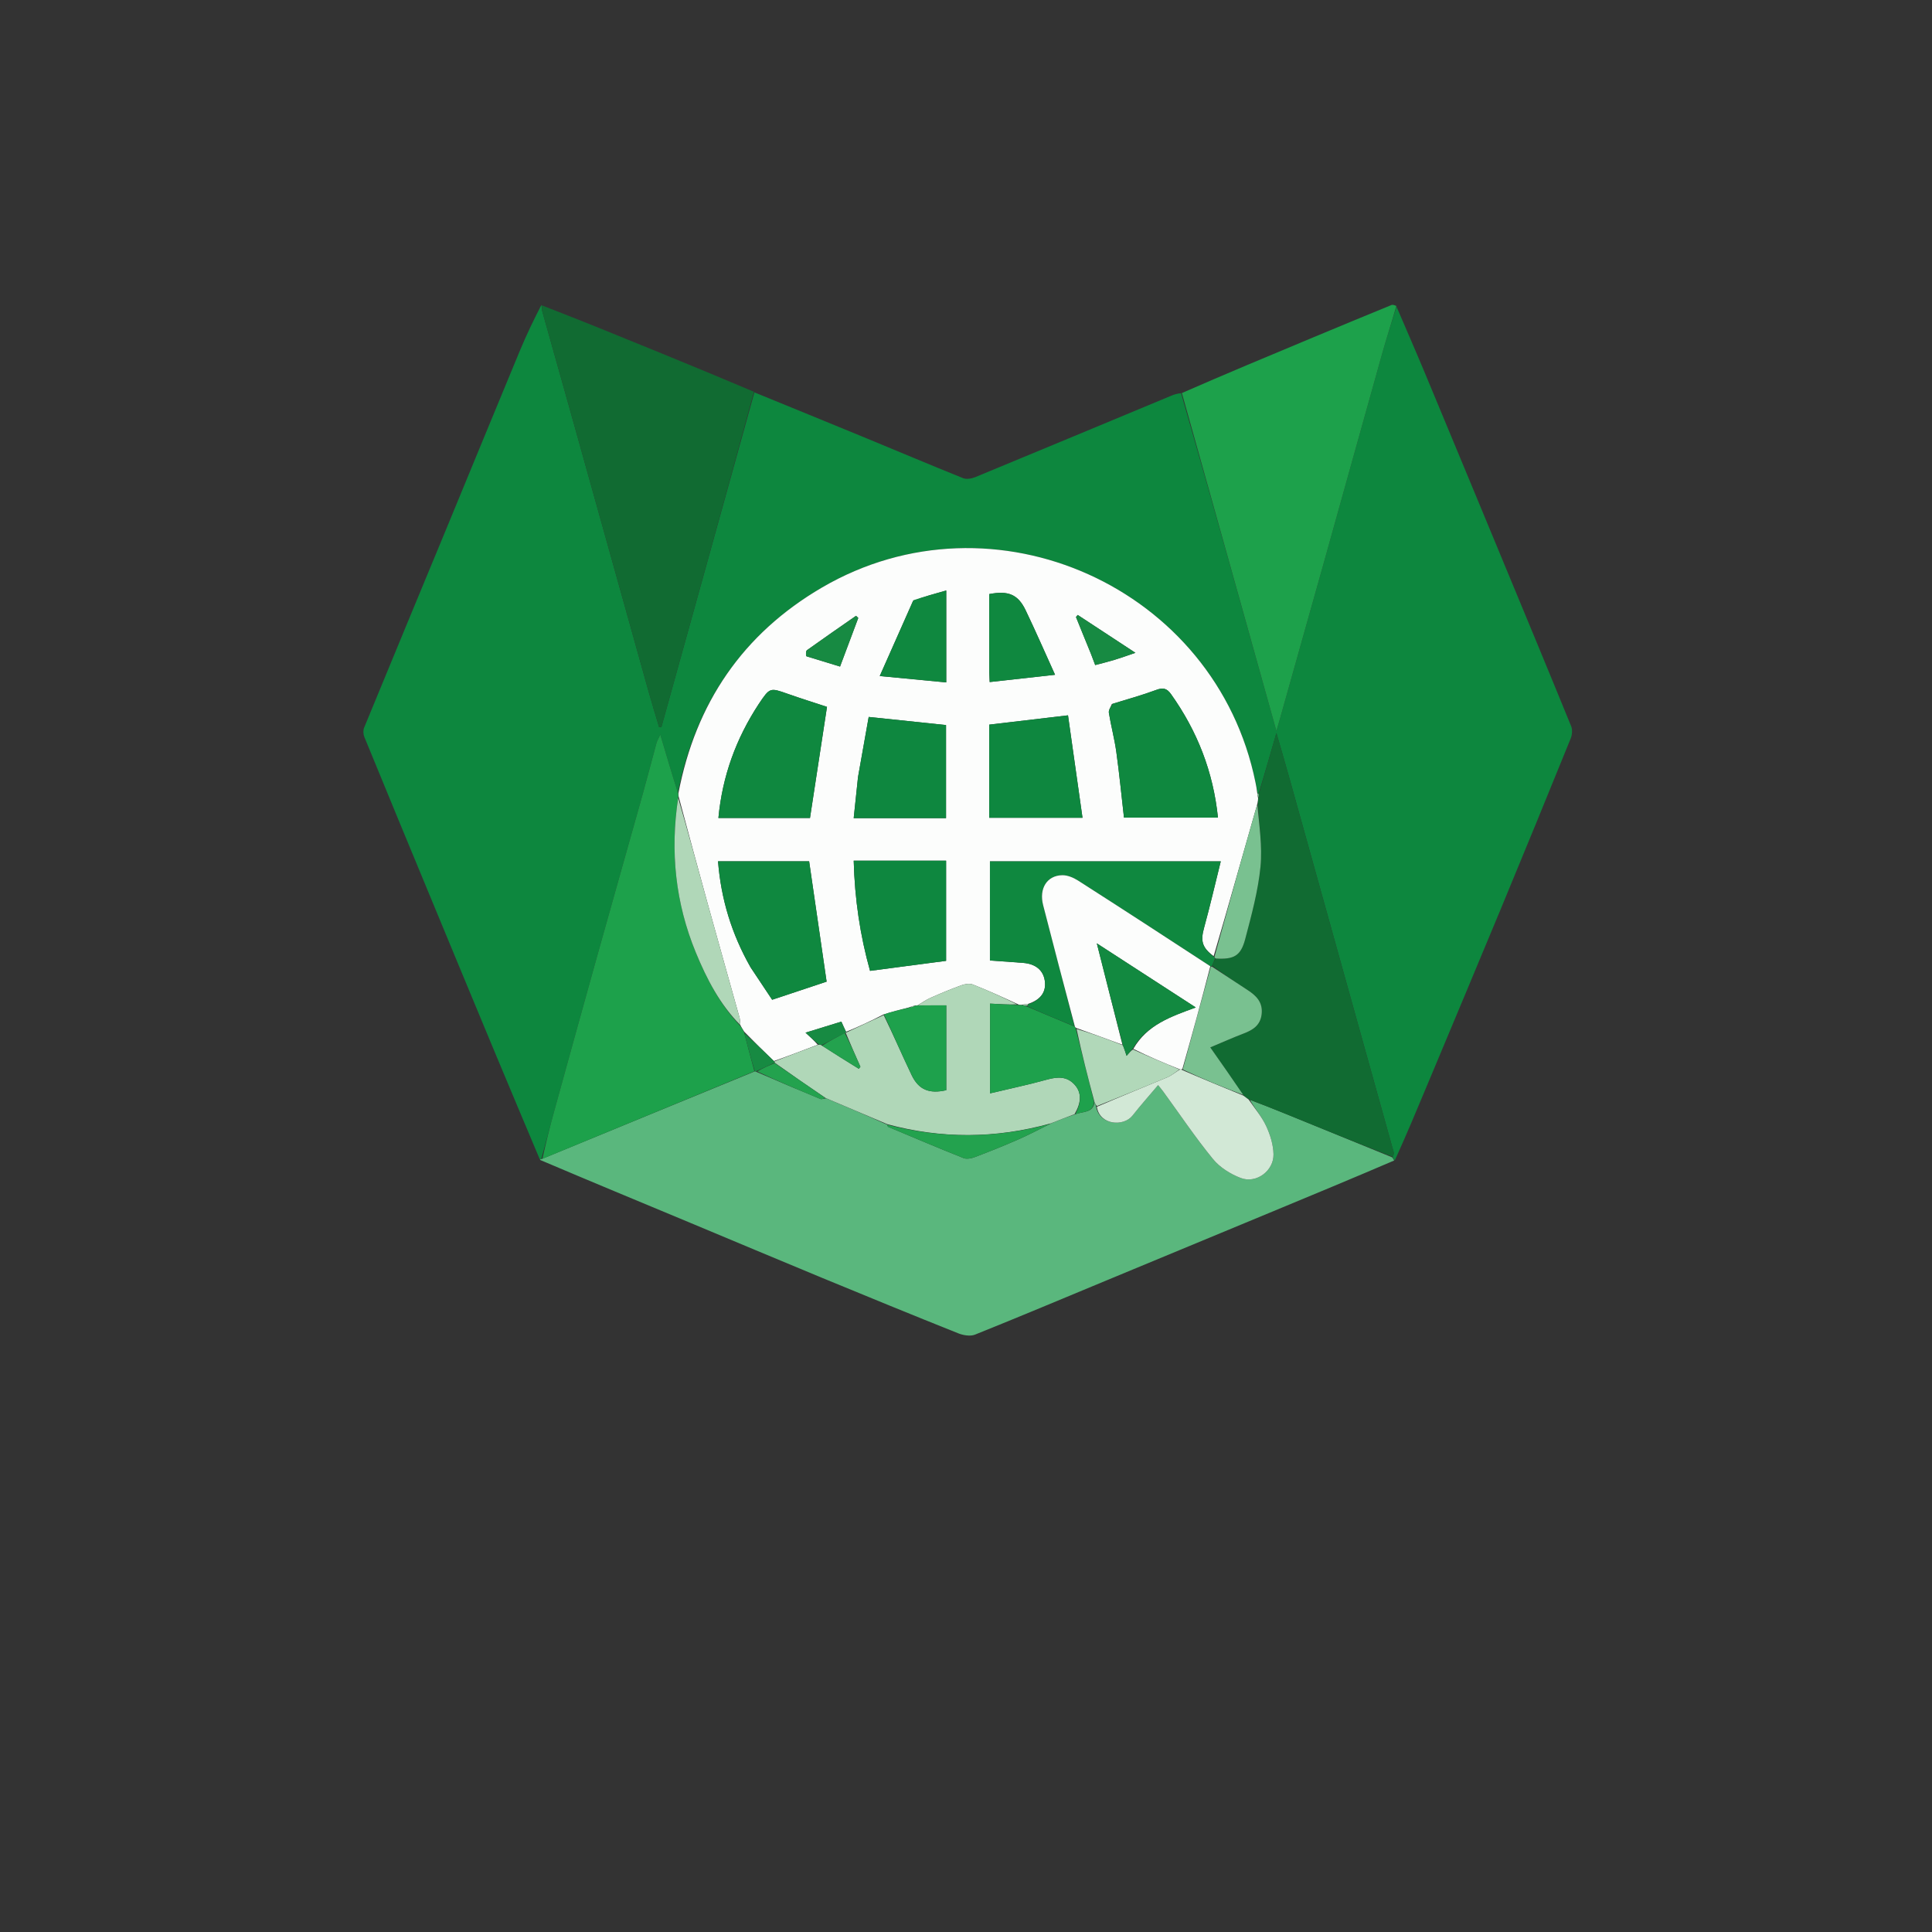 <svg xmlns="http://www.w3.org/2000/svg" xmlns:xlink="http://www.w3.org/1999/xlink" version="1.1" id="Layer_1" x="0px" y="0px" width="100%" viewBox="0 0 945 945" enable-background="new 0 0 945 945" xml:space="preserve">

    <rect x="0" y="0" width="945" height="945" fill="#333333" stroke="none"/>

    <path fill="#0D873E" opacity="1" stroke="none" d=" M264.025,567.057   C256.688,549.598 249.309,532.157 242.025,514.676   C231.609,489.68 221.253,464.659 210.889,439.641   C199.96,413.257 189.03,386.874 178.2,360.45   C177.659,359.129 177.576,357.215 178.109,355.917   C191.607,323.083 205.235,290.303 218.799,257.496   C230.655,228.819 242.406,200.098 254.322,171.445   C257.535,163.718 261.181,156.171 264.819,149.15   C265.079,150.586 265.014,151.45 265.234,152.235   C269.968,169.147 274.762,186.043 279.487,202.958   C292.056,247.959 304.588,292.969 317.164,337.967   C318.819,343.891 320.647,349.766 322.394,355.664   C322.776,355.614 323.157,355.564 323.538,355.514   C338.695,300.984 353.851,246.454 369.008,191.924   C386.868,199.235 404.743,206.512 422.585,213.868   C438.745,220.529 454.839,227.354 471.056,233.872   C472.733,234.547 475.252,234.118 477.042,233.379   C509.063,220.161 541.031,206.814 573.017,193.509   C574.38,192.942 575.799,192.512 577.718,192.313   C593.48,247.134 608.716,301.661 624.335,357.559   C625.169,354.687 625.617,353.188 626.04,351.683   C633.305,325.842 640.596,300.007 647.824,274.155   C657.238,240.483 666.567,206.788 676.015,173.125   C678.195,165.359 680.708,157.686 683.068,149.97   C687.733,160.865 692.485,171.723 697.045,182.66   C709.76,213.155 722.403,243.678 735.059,274.197   C746.256,301.2 757.473,328.194 768.515,355.26   C769.204,356.949 768.989,359.449 768.278,361.2   C756.906,389.204 745.452,417.175 733.877,445.095   C722.047,473.632 710.061,502.105 698.149,530.608   C692.989,542.955 687.843,555.308 682.273,567.521   C681.551,566.947 681.247,566.511 681.224,565.839   C681.592,564.97 681.895,564.278 681.739,563.713   C675.583,541.552 669.376,519.406 663.197,497.252   C652.438,458.676 641.702,420.094 630.934,381.521   C628.911,374.276 626.784,367.06 624.33,358.526   C621.23,369.307 618.498,378.808 615.595,388.218   C615.423,388.128 615.08,387.948 615.029,387.542   C614.685,385.672 614.397,384.207 614.1,382.743   C594.795,287.36 486.008,238.319 402.01,287.403   C363.297,310.024 340.248,343.995 331.577,387.732   C328.635,378.446 325.957,369.399 322.973,359.322   C321.999,361.457 321.381,362.442 321.087,363.515   C318.86,371.655 316.773,379.834 314.497,387.96   C307.22,413.945 299.837,439.899 292.575,465.888   C285.359,491.714 278.212,517.56 271.095,543.414   C268.946,551.219 267,559.079 264.728,566.961   C264.496,567.008 264.025,567.057 264.025,567.057  z"/>
    <path fill="#5AB77D" opacity="1" stroke="none" d=" M680.944,566.075   C681.247,566.511 681.551,566.947 681.943,567.635   C661.773,576.289 641.514,584.692 621.254,593.094   C594.776,604.076 568.296,615.053 541.82,626.039   C520.201,635.009 498.629,644.095 476.906,652.806   C474.592,653.734 471.146,653.144 468.667,652.153   C446.309,643.215 424.023,634.097 401.77,624.901   C380.273,616.017 358.849,606.959 337.378,598.015   C313.048,587.88 288.701,577.787 264.193,567.366   C264.025,567.057 264.496,567.008 265.077,566.862   C300.108,552.472 334.558,538.227 369.242,524.021   C369.477,524.059 369.949,524.112 370.181,524.369   C380.696,528.948 390.969,533.295 401.286,537.536   C401.977,537.82 403,537.294 404.146,537.233   C414.308,541.512 424.193,545.704 433.901,550.107   C434.026,550.644 434.269,551.116 434.643,551.273   C446.849,556.393 459.032,561.574 471.33,566.463   C472.907,567.09 475.244,566.566 476.977,565.909   C483.934,563.268 490.854,560.505 497.669,557.517   C503.201,555.092 508.563,552.281 514.262,549.409   C518.214,547.776 521.904,546.375 526.01,544.991   C529.755,543.577 534.69,544.437 535.371,539.113   C535.802,539.909 536.007,540.494 536.149,541.437   C537.939,550.525 549.694,551.065 553.911,545.709   C557.871,540.679 562.135,535.888 566.456,530.765   C567.587,532.177 568.343,533.049 569.02,533.978   C577.053,545.008 584.674,556.373 593.298,566.918   C596.668,571.04 601.913,574.311 606.965,576.216   C614.513,579.062 623.095,572.65 622.909,564.551   C622.803,559.947 621.325,555.109 619.368,550.885   C617.235,546.279 613.833,542.261 611.365,537.974   C617.136,540.115 622.537,542.241 627.912,544.431   C645.594,551.633 663.268,558.858 680.944,566.075  z"/>
    <path fill="#1DA14B" opacity="1" stroke="none" d=" M683.008,149.66   C680.708,157.686 678.195,165.359 676.015,173.125   C666.567,206.788 657.238,240.483 647.824,274.155   C640.596,300.007 633.305,325.842 626.04,351.683   C625.617,353.188 625.169,354.687 624.335,357.559   C608.716,301.661 593.48,247.134 578.085,192.249   C599.417,182.926 620.903,173.951 642.398,164.997   C655.116,159.699 667.842,154.419 680.592,149.197   C681.247,148.929 682.157,149.284 683.008,149.66  z"/>
    <path fill="#116B32" opacity="1" stroke="none" d=" M368.796,191.641   C353.851,246.454 338.695,300.984 323.538,355.514   C323.157,355.564 322.776,355.614 322.394,355.664   C320.647,349.766 318.819,343.891 317.164,337.967   C304.588,292.969 292.056,247.959 279.487,202.958   C274.762,186.043 269.968,169.147 265.234,152.235   C265.014,151.45 265.079,150.586 265.024,149.347   C284.596,156.922 304.16,164.895 323.71,172.902   C338.677,179.031 353.627,185.204 368.796,191.641  z"/>
    
    
    
    <path fill="#FCFDFC" opacity="1" stroke="none" d=" M331.841,387.972   C340.248,343.995 363.297,310.024 402.01,287.403   C486.008,238.319 594.795,287.36 614.1,382.743   C614.397,384.207 614.685,385.672 614.964,387.915   C615.097,389.166 615.245,389.638 615.377,390.458   C615.33,391.5 615.298,392.194 615.01,393.184   C607.826,418.23 600.897,442.98 593.637,467.683   C587.872,463.411 587.18,460.225 588.952,453.795   C591.882,443.165 594.349,432.408 597.105,421.328   C558.452,421.328 521.258,421.328 484.209,421.328   C484.209,437.705 484.209,453.755 484.209,469.798   C489.855,470.206 495.151,470.563 500.443,470.977   C506.523,471.453 510.241,474.521 511.031,479.639   C511.867,485.047 509.16,488.993 502.819,491.04   C501.639,491.112 500.784,491.277 499.625,491.521   C498.899,491.563 498.48,491.525 497.894,491.197   C490.441,487.749 483.211,484.446 475.822,481.547   C474.218,480.917 471.9,481.328 470.164,481.957   C465.032,483.816 459.984,485.929 454.991,488.142   C452.845,489.093 450.918,490.536 448.641,491.82   C448.218,491.884 448.046,491.884 447.554,491.813   C446.46,492.057 445.687,492.371 444.515,492.789   C440.11,493.9 436.105,494.907 432.001,496.262   C425.946,499.405 419.988,502.2 413.829,504.692   C412.975,502.928 412.323,501.466 411.537,499.701   C405.672,501.511 400.029,503.253 394.006,505.112   C396.504,507.402 398.425,509.163 399.975,511.016   C392.675,513.79 385.746,516.473 378.526,518.995   C373.504,514.178 368.773,509.52 363.961,504.568   C363.295,503.46 362.71,502.646 362.154,501.427   C362.027,499.873 362,498.688 361.692,497.582   C356.493,478.929 351.212,460.299 346.047,441.638   C341.281,424.416 336.631,407.163 331.937,389.596   C331.91,388.837 331.875,388.404 331.841,387.972  M367.181,473.259   C370.744,478.602 374.307,483.945 377.684,489.009   C387.436,485.765 396.345,482.802 404.32,480.149   C401.421,460.189 398.614,440.86 395.771,421.284   C381.495,421.284 366.436,421.284 351.21,421.284   C352.678,439.747 357.826,456.761 367.181,473.259  M543.837,344.355   C543.315,345.785 542.166,347.317 542.378,348.628   C543.414,355.019 545.126,361.308 546.016,367.714   C547.498,378.383 548.536,389.113 549.774,399.932   C564.993,399.932 580.305,399.932 595.743,399.932   C593.431,377.441 585.616,357.604 572.834,339.598   C570.717,336.616 568.892,336.222 565.525,337.475   C558.684,340.021 551.614,341.95 543.837,344.355  M371.007,344.526   C359.984,361.35 353.316,379.695 351.395,400.106   C366.711,400.106 381.738,400.106 396.192,400.106   C399.001,381.745 401.751,363.769 404.508,345.747   C398.218,343.67 391.736,341.644 385.335,339.388   C376.562,336.295 376.588,336.22 371.007,344.526  M429.513,421.004   C425.6,421.004 421.687,421.004 417.578,421.004   C418.064,439.819 420.707,457.557 425.566,474.873   C438.354,473.188 450.616,471.573 462.764,469.973   C462.764,453.531 462.764,437.354 462.764,421.004   C451.76,421.004 441.134,421.004 429.513,421.004  M483.858,374.5   C483.858,383.079 483.858,391.658 483.858,400.003   C499.188,400.003 513.754,400.003 529.487,400.003   C527.071,382.932 524.734,366.423 522.395,349.894   C508.727,351.509 496.419,352.962 483.858,354.446   C483.858,360.895 483.858,367.197 483.858,374.5  M419.652,380.26   C418.968,386.811 418.283,393.362 417.571,400.18   C433.145,400.18 447.888,400.18 462.732,400.18   C462.732,384.753 462.732,369.56 462.732,354.643   C450.097,353.318 437.896,352.04 424.905,350.678   C423.22,360.147 421.51,369.765 419.652,380.26  M446.592,293.938   C441.335,305.8 436.078,317.661 430.309,330.675   C442.251,331.817 452.492,332.796 462.836,333.786   C462.836,318.486 462.836,304.284 462.836,288.831   C457.155,290.412 452.052,291.831 446.592,293.938  M483.856,328.413   C483.92,329.862 483.985,331.312 484.087,333.612   C494.63,332.438 504.792,331.307 516.06,330.053   C511.036,318.984 506.545,308.665 501.686,298.522   C497.959,290.741 493.21,288.785 483.856,290.584   C483.856,302.829 483.856,315.128 483.856,328.413  M394.649,321.067   C400.002,322.703 405.355,324.339 410.895,326.032   C413.976,317.807 416.888,310.035 419.8,302.262   C419.438,301.912 419.077,301.561 418.716,301.211   C410.712,306.784 402.682,312.321 394.754,317.999   C394.119,318.453 394.183,319.883 394.649,321.067  M533.677,319.914   C534.308,321.6 534.939,323.285 535.694,325.303   C538.986,324.424 542.031,323.692 545.024,322.789   C547.977,321.898 550.878,320.833 555.372,319.314   C545.219,312.652 536.18,306.722 527.141,300.792   C526.859,301.13 526.577,301.468 526.295,301.806   C528.637,307.61 530.979,313.414 533.677,319.914  z"/>
    <path fill="#1DA14B" opacity="1" stroke="none" d=" M331.577,387.732   C331.875,388.404 331.91,388.837 331.721,389.936   C327.726,416.488 330.376,441.679 340.343,465.888   C345.716,478.941 352.234,491.447 362.124,501.833   C362.71,502.646 363.295,503.46 363.956,504.971   C365.69,511.773 367.349,517.878 369.008,523.983   C334.558,538.227 300.108,552.472 265.309,566.815   C267,559.079 268.946,551.219 271.095,543.414   C278.212,517.56 285.359,491.714 292.575,465.888   C299.837,439.899 307.22,413.945 314.497,387.96   C316.773,379.834 318.86,371.655 321.087,363.515   C321.381,362.442 321.999,361.457 322.973,359.322   C325.957,369.399 328.635,378.446 331.577,387.732  z"/>
    <path fill="#116B32" opacity="1" stroke="none" d=" M615.266,392.888   C615.298,392.194 615.33,391.5 615.538,390.277   C615.731,389.269 615.748,388.789 615.766,388.309   C618.498,378.808 621.23,369.307 624.33,358.526   C626.784,367.06 628.911,374.276 630.934,381.521   C641.702,420.094 652.438,458.676 663.197,497.252   C669.376,519.406 675.583,541.552 681.739,563.713   C681.895,564.278 681.592,564.97 681.224,565.839   C663.268,558.858 645.594,551.633 627.912,544.431   C622.537,542.241 617.136,540.115 611.129,537.797   C609.72,537.048 608.929,536.461 608.097,535.529   C602.763,527.653 597.469,520.123 591.976,512.308   C597.723,509.902 602.87,507.595 608.132,505.59   C612.721,503.84 616.467,501.619 617.105,496.106   C617.791,490.186 614.423,486.935 609.979,484.089   C604.252,480.422 598.646,476.566 592.993,472.414   C593.431,470.957 593.864,469.877 594.709,468.841   C603.492,469.364 606.891,467.589 609.043,459.415   C612.115,447.744 615.349,435.944 616.538,424.002   C617.557,413.775 615.797,403.27 615.266,392.888  z"/>
    <path fill="#79C190" opacity="1" stroke="none" d=" M615.595,388.218   C615.748,388.789 615.731,389.269 615.552,389.929   C615.245,389.638 615.097,389.166 615.015,388.321   C615.08,387.948 615.423,388.128 615.595,388.218  z"/>
    <path fill="#B0D7B8" opacity="1" stroke="none" d=" M378.816,519.155   C385.746,516.473 392.675,513.79 400.245,510.995   C401.233,510.984 401.58,511.087 402.095,511.474   C408.2,515.431 414.135,519.105 420.07,522.779   C420.33,522.445 420.59,522.112 420.85,521.778   C418.385,516.207 415.92,510.635 413.59,504.978   C413.726,504.891 414.031,504.995 414.031,504.995   C419.988,502.2 425.946,499.405 432.247,496.524   C437.012,506.254 441.268,516.15 445.91,525.86   C449.365,533.087 454.558,535.146 462.849,533.249   C462.849,519.376 462.849,505.489 462.849,491.755   C458.021,491.755 453.456,491.755 448.891,491.755   C450.918,490.536 452.845,489.093 454.991,488.142   C459.984,485.929 465.032,483.816 470.164,481.957   C471.9,481.328 474.218,480.917 475.822,481.547   C483.211,484.446 490.441,487.749 497.482,491.273   C492.997,491.395 488.759,491.151 484.268,490.893   C484.268,505.57 484.268,519.593 484.268,534.799   C493.892,532.505 503.069,530.563 512.094,528.07   C517.299,526.632 521.948,526.356 525.766,530.708   C529.095,534.503 528.934,539.252 525.594,544.973   C521.904,546.375 518.214,547.776 513.859,549.511   C486.827,556.999 460.455,557.038 434.079,549.895   C424.193,545.704 414.308,541.512 403.845,537.07   C395.168,531.216 387.067,525.614 378.921,519.799   C378.874,519.586 378.816,519.155 378.816,519.155  z"/>
    <path fill="#D2E8D6" opacity="1" stroke="none" d=" M608.138,535.875   C608.929,536.461 609.72,537.048 610.748,537.81   C613.833,542.261 617.235,546.279 619.368,550.885   C621.325,555.109 622.803,559.947 622.909,564.551   C623.095,572.65 614.513,579.062 606.965,576.216   C601.913,574.311 596.668,571.04 593.298,566.918   C584.674,556.373 577.053,545.008 569.02,533.978   C568.343,533.049 567.587,532.177 566.456,530.765   C562.135,535.888 557.871,540.679 553.911,545.709   C549.694,551.065 537.939,550.525 536.498,541.363   C548.282,536.279 559.681,531.692 571.003,526.922   C573.135,526.024 574.961,524.4 577.228,523.087   C577.726,523.073 577.926,523.083 578.282,523.392   C588.339,527.753 598.239,531.814 608.138,535.875  z"/>
    <path fill="#1EA14C" opacity="1" stroke="none" d=" M526.01,544.991   C528.934,539.252 529.095,534.503 525.766,530.708   C521.948,526.356 517.299,526.632 512.094,528.07   C503.069,530.563 493.892,532.505 484.268,534.799   C484.268,519.593 484.268,505.57 484.268,490.893   C488.759,491.151 492.997,491.395 497.648,491.563   C498.48,491.525 498.899,491.563 499.957,491.644   C501.056,491.792 501.516,491.897 502.189,492.281   C510.127,495.708 517.852,498.854 525.779,502.193   C526.07,502.549 526.159,502.712 526.204,503.267   C529.155,515.406 532.15,527.153 535.144,538.901   C534.69,544.437 529.755,543.577 526.01,544.991  z"/>
    <path fill="#B1D8B9" opacity="1" stroke="none" d=" M535.371,539.113   C532.15,527.153 529.155,515.406 526.573,503.279   C534.331,505.602 541.677,508.304 549.243,511.28   C549.916,512.957 550.37,514.359 551.038,516.427   C552.369,514.895 553.189,513.952 554.165,513.323   C561.857,516.795 569.393,519.953 576.928,523.111   C574.961,524.4 573.135,526.024 571.003,526.922   C559.681,531.692 548.282,536.279 536.561,541.004   C536.007,540.494 535.802,539.909 535.371,539.113  z"/>
    <path fill="#23A24E" opacity="1" stroke="none" d=" M433.901,550.107   C460.455,557.038 486.827,556.999 513.598,549.744   C508.563,552.281 503.201,555.092 497.669,557.517   C490.854,560.505 483.934,563.268 476.977,565.909   C475.244,566.566 472.907,567.09 471.33,566.463   C459.032,561.574 446.849,556.393 434.643,551.273   C434.269,551.116 434.026,550.644 433.901,550.107  z"/>
    <path fill="#23A24E" opacity="1" stroke="none" d=" M378.967,520.011   C387.067,525.614 395.168,531.216 403.569,536.982   C403,537.294 401.977,537.82 401.286,537.536   C390.969,533.295 380.696,528.948 370.397,524.081   C373.244,522.362 376.105,521.187 378.967,520.011  z"/>
    <path fill="#178A42" opacity="1" stroke="none" d=" M378.921,519.799   C376.105,521.187 373.244,522.362 370.166,523.824   C369.949,524.112 369.477,524.059 369.242,524.021   C367.349,517.878 365.69,511.773 364.037,505.265   C368.773,509.52 373.504,514.178 378.526,518.995   C378.816,519.155 378.874,519.586 378.921,519.799  z"/>
    <path fill="#0F883F" opacity="1" stroke="none" d=" M525.577,502.001   C517.852,498.854 510.127,495.708 502.402,492.159   C502.713,491.623 502.96,491.415 503.145,491.133   C509.16,488.993 511.867,485.047 511.031,479.639   C510.241,474.521 506.523,471.453 500.443,470.977   C495.151,470.563 489.855,470.206 484.209,469.798   C484.209,453.755 484.209,437.705 484.209,421.328   C521.258,421.328 558.452,421.328 597.105,421.328   C594.349,432.408 591.882,443.165 588.952,453.795   C587.18,460.225 587.872,463.411 593.697,467.956   C594.158,468.451 594.228,468.624 594.297,468.797   C593.864,469.877 593.431,470.957 592.798,472.434   C592.598,472.831 592.209,472.887 592.001,472.615   C570.322,458.445 548.883,444.498 527.334,430.721   C525.077,429.278 522.163,428.04 519.58,428.088   C512.07,428.227 508.145,434.636 510.225,442.722   C515.312,462.489 520.456,482.242 525.577,502.001  z"/>
    <path fill="#0F883F" opacity="1" stroke="none" d=" M367.025,472.926   C357.826,456.761 352.678,439.747 351.21,421.284   C366.436,421.284 381.495,421.284 395.771,421.284   C398.614,440.86 401.421,460.189 404.32,480.149   C396.345,482.802 387.436,485.765 377.684,489.009   C374.307,483.945 370.744,478.602 367.025,472.926  z"/>
    <path fill="#0F883F" opacity="1" stroke="none" d=" M544.237,344.244   C551.614,341.95 558.684,340.021 565.525,337.475   C568.892,336.222 570.717,336.616 572.834,339.598   C585.616,357.604 593.431,377.441 595.743,399.932   C580.305,399.932 564.993,399.932 549.774,399.932   C548.536,389.113 547.498,378.383 546.016,367.714   C545.126,361.308 543.414,355.019 542.378,348.628   C542.166,347.317 543.315,345.785 544.237,344.244  z"/>
    <path fill="#0F883F" opacity="1" stroke="none" d=" M371.21,344.225   C376.588,336.22 376.562,336.295 385.335,339.388   C391.736,341.644 398.218,343.67 404.508,345.747   C401.751,363.769 399.001,381.745 396.192,400.106   C381.738,400.106 366.711,400.106 351.395,400.106   C353.316,379.695 359.984,361.35 371.21,344.225  z"/>
    <path fill="#0E873F" opacity="1" stroke="none" d=" M430.01,421.004   C441.134,421.004 451.76,421.004 462.764,421.004   C462.764,437.354 462.764,453.531 462.764,469.973   C450.616,471.573 438.354,473.188 425.566,474.873   C420.707,457.557 418.064,439.819 417.578,421.004   C421.687,421.004 425.6,421.004 430.01,421.004  z"/>
    <path fill="#0E873F" opacity="1" stroke="none" d=" M483.858,374   C483.858,367.197 483.858,360.895 483.858,354.446   C496.419,352.962 508.727,351.509 522.395,349.894   C524.734,366.423 527.071,382.932 529.487,400.003   C513.754,400.003 499.188,400.003 483.858,400.003   C483.858,391.658 483.858,383.079 483.858,374  z"/>
    <path fill="#0E873F" opacity="1" stroke="none" d=" M419.725,379.821   C421.51,369.765 423.22,360.147 424.905,350.678   C437.896,352.04 450.097,353.318 462.732,354.643   C462.732,369.56 462.732,384.753 462.732,400.18   C447.888,400.18 433.145,400.18 417.571,400.18   C418.283,393.362 418.968,386.811 419.725,379.821  z"/>
    <path fill="#B0D7B8" opacity="1" stroke="none" d=" M362.154,501.427   C352.234,491.447 345.716,478.941 340.343,465.888   C330.376,441.679 327.726,416.488 331.714,390.263   C336.631,407.163 341.281,424.416 346.047,441.638   C351.212,460.299 356.493,478.929 361.692,497.582   C362,498.688 362.027,499.873 362.154,501.427  z"/>
    <path fill="#0F883F" opacity="1" stroke="none" d=" M446.771,293.594   C452.052,291.831 457.155,290.412 462.836,288.831   C462.836,304.284 462.836,318.486 462.836,333.786   C452.492,332.796 442.251,331.817 430.309,330.675   C436.078,317.661 441.335,305.8 446.771,293.594  z"/>
    <path fill="#0F883F" opacity="1" stroke="none" d=" M483.856,327.92   C483.856,315.128 483.856,302.829 483.856,290.584   C493.21,288.785 497.959,290.741 501.686,298.522   C506.545,308.665 511.036,318.984 516.06,330.053   C504.792,331.307 494.63,332.438 484.087,333.612   C483.985,331.312 483.92,329.862 483.856,327.92  z"/>
    <path fill="#1EA14C" opacity="1" stroke="none" d=" M448.641,491.82   C453.456,491.755 458.021,491.755 462.849,491.755   C462.849,505.489 462.849,519.376 462.849,533.249   C454.558,535.146 449.365,533.087 445.91,525.86   C441.268,516.15 437.012,506.254 432.344,496.176   C436.105,494.907 440.11,493.9 444.848,492.859   C446.345,492.511 447.109,492.197 447.874,491.883   C448.046,491.884 448.218,491.884 448.641,491.82  z"/>
    <path fill="#79C190" opacity="1" stroke="none" d=" M594.709,468.841   C594.228,468.624 594.158,468.451 594.029,468.004   C600.897,442.98 607.826,418.23 615.01,393.184   C615.797,403.27 617.557,413.775 616.538,424.002   C615.349,435.944 612.115,447.744 609.043,459.415   C606.891,467.589 603.492,469.364 594.709,468.841  z"/>
    <path fill="#178A42" opacity="1" stroke="none" d=" M394.286,320.964   C394.183,319.883 394.119,318.453 394.754,317.999   C402.682,312.321 410.712,306.784 418.716,301.211   C419.077,301.561 419.438,301.912 419.8,302.262   C416.888,310.035 413.976,317.807 410.895,326.032   C405.355,324.339 400.002,322.703 394.286,320.964  z"/>
    <path fill="#178A42" opacity="1" stroke="none" d=" M533.499,319.566   C530.979,313.414 528.637,307.61 526.295,301.806   C526.577,301.468 526.859,301.13 527.141,300.792   C536.18,306.722 545.219,312.652 555.372,319.314   C550.878,320.833 547.977,321.898 545.024,322.789   C542.031,323.692 538.986,324.424 535.694,325.303   C534.939,323.285 534.308,321.6 533.499,319.566  z"/>
    <path fill="#178A42" opacity="1" stroke="none" d=" M401.926,511.189   C401.58,511.087 401.233,510.984 400.616,510.902   C398.425,509.163 396.504,507.402 394.006,505.112   C400.029,503.253 405.672,501.511 411.537,499.701   C412.323,501.466 412.975,502.928 413.829,504.692   C414.031,504.995 413.726,504.891 413.34,505.167   C409.278,507.358 405.602,509.274 401.926,511.189  z"/>
    <path fill="#B0D7B8" opacity="1" stroke="none" d=" M447.554,491.813   C447.109,492.197 446.345,492.511 445.246,492.755   C445.687,492.371 446.46,492.057 447.554,491.813  z"/>
    <path fill="#B0D7B8" opacity="1" stroke="none" d=" M502.819,491.04   C502.96,491.415 502.713,491.623 502.19,491.879   C501.516,491.897 501.056,491.792 500.263,491.564   C500.784,491.277 501.639,491.112 502.819,491.04  z"/>
    <path fill="#79C190" opacity="1" stroke="none" d=" M592.209,472.887   C592.209,472.887 592.598,472.831 592.793,472.811   C598.646,476.566 604.252,480.422 609.979,484.089   C614.423,486.935 617.791,490.186 617.105,496.106   C616.467,501.619 612.721,503.84 608.132,505.59   C602.87,507.595 597.723,509.902 591.976,512.308   C597.469,520.123 602.763,527.653 608.097,535.529   C598.239,531.814 588.339,527.753 578.514,523.108   C583.128,505.979 587.669,489.433 592.209,472.887  z"/>
    <path fill="#23A24E" opacity="1" stroke="none" d=" M402.095,511.474   C405.602,509.274 409.278,507.358 413.204,505.253   C415.92,510.635 418.385,516.207 420.85,521.778   C420.59,522.112 420.33,522.445 420.07,522.779   C414.135,519.105 408.2,515.431 402.095,511.474  z"/>
    <path fill="#FCFDFC" opacity="1" stroke="none" d=" M592.001,472.615   C587.669,489.433 583.128,505.979 578.357,522.809   C577.926,523.083 577.726,523.073 577.228,523.087   C569.393,519.953 561.857,516.795 554.337,513.038   C561.124,501.223 572.735,497.231 584.895,492.782   C568.576,482.211 553.012,472.129 536.488,461.424   C540.841,478.644 544.932,494.825 549.023,511.006   C541.677,508.304 534.331,505.602 526.616,502.888   C526.159,502.712 526.07,502.549 525.779,502.193   C520.456,482.242 515.312,462.489 510.225,442.722   C508.145,434.636 512.07,428.227 519.58,428.088   C522.163,428.04 525.077,429.278 527.334,430.721   C548.883,444.498 570.322,458.445 592.001,472.615  z"/>
    <path fill="#128940" opacity="1" stroke="none" d=" M549.243,511.28   C544.932,494.825 540.841,478.644 536.488,461.424   C553.012,472.129 568.576,482.211 584.895,492.782   C572.735,497.231 561.124,501.223 554.181,512.723   C553.189,513.952 552.369,514.895 551.038,516.427   C550.37,514.359 549.916,512.957 549.243,511.28  z"/>
    </svg>